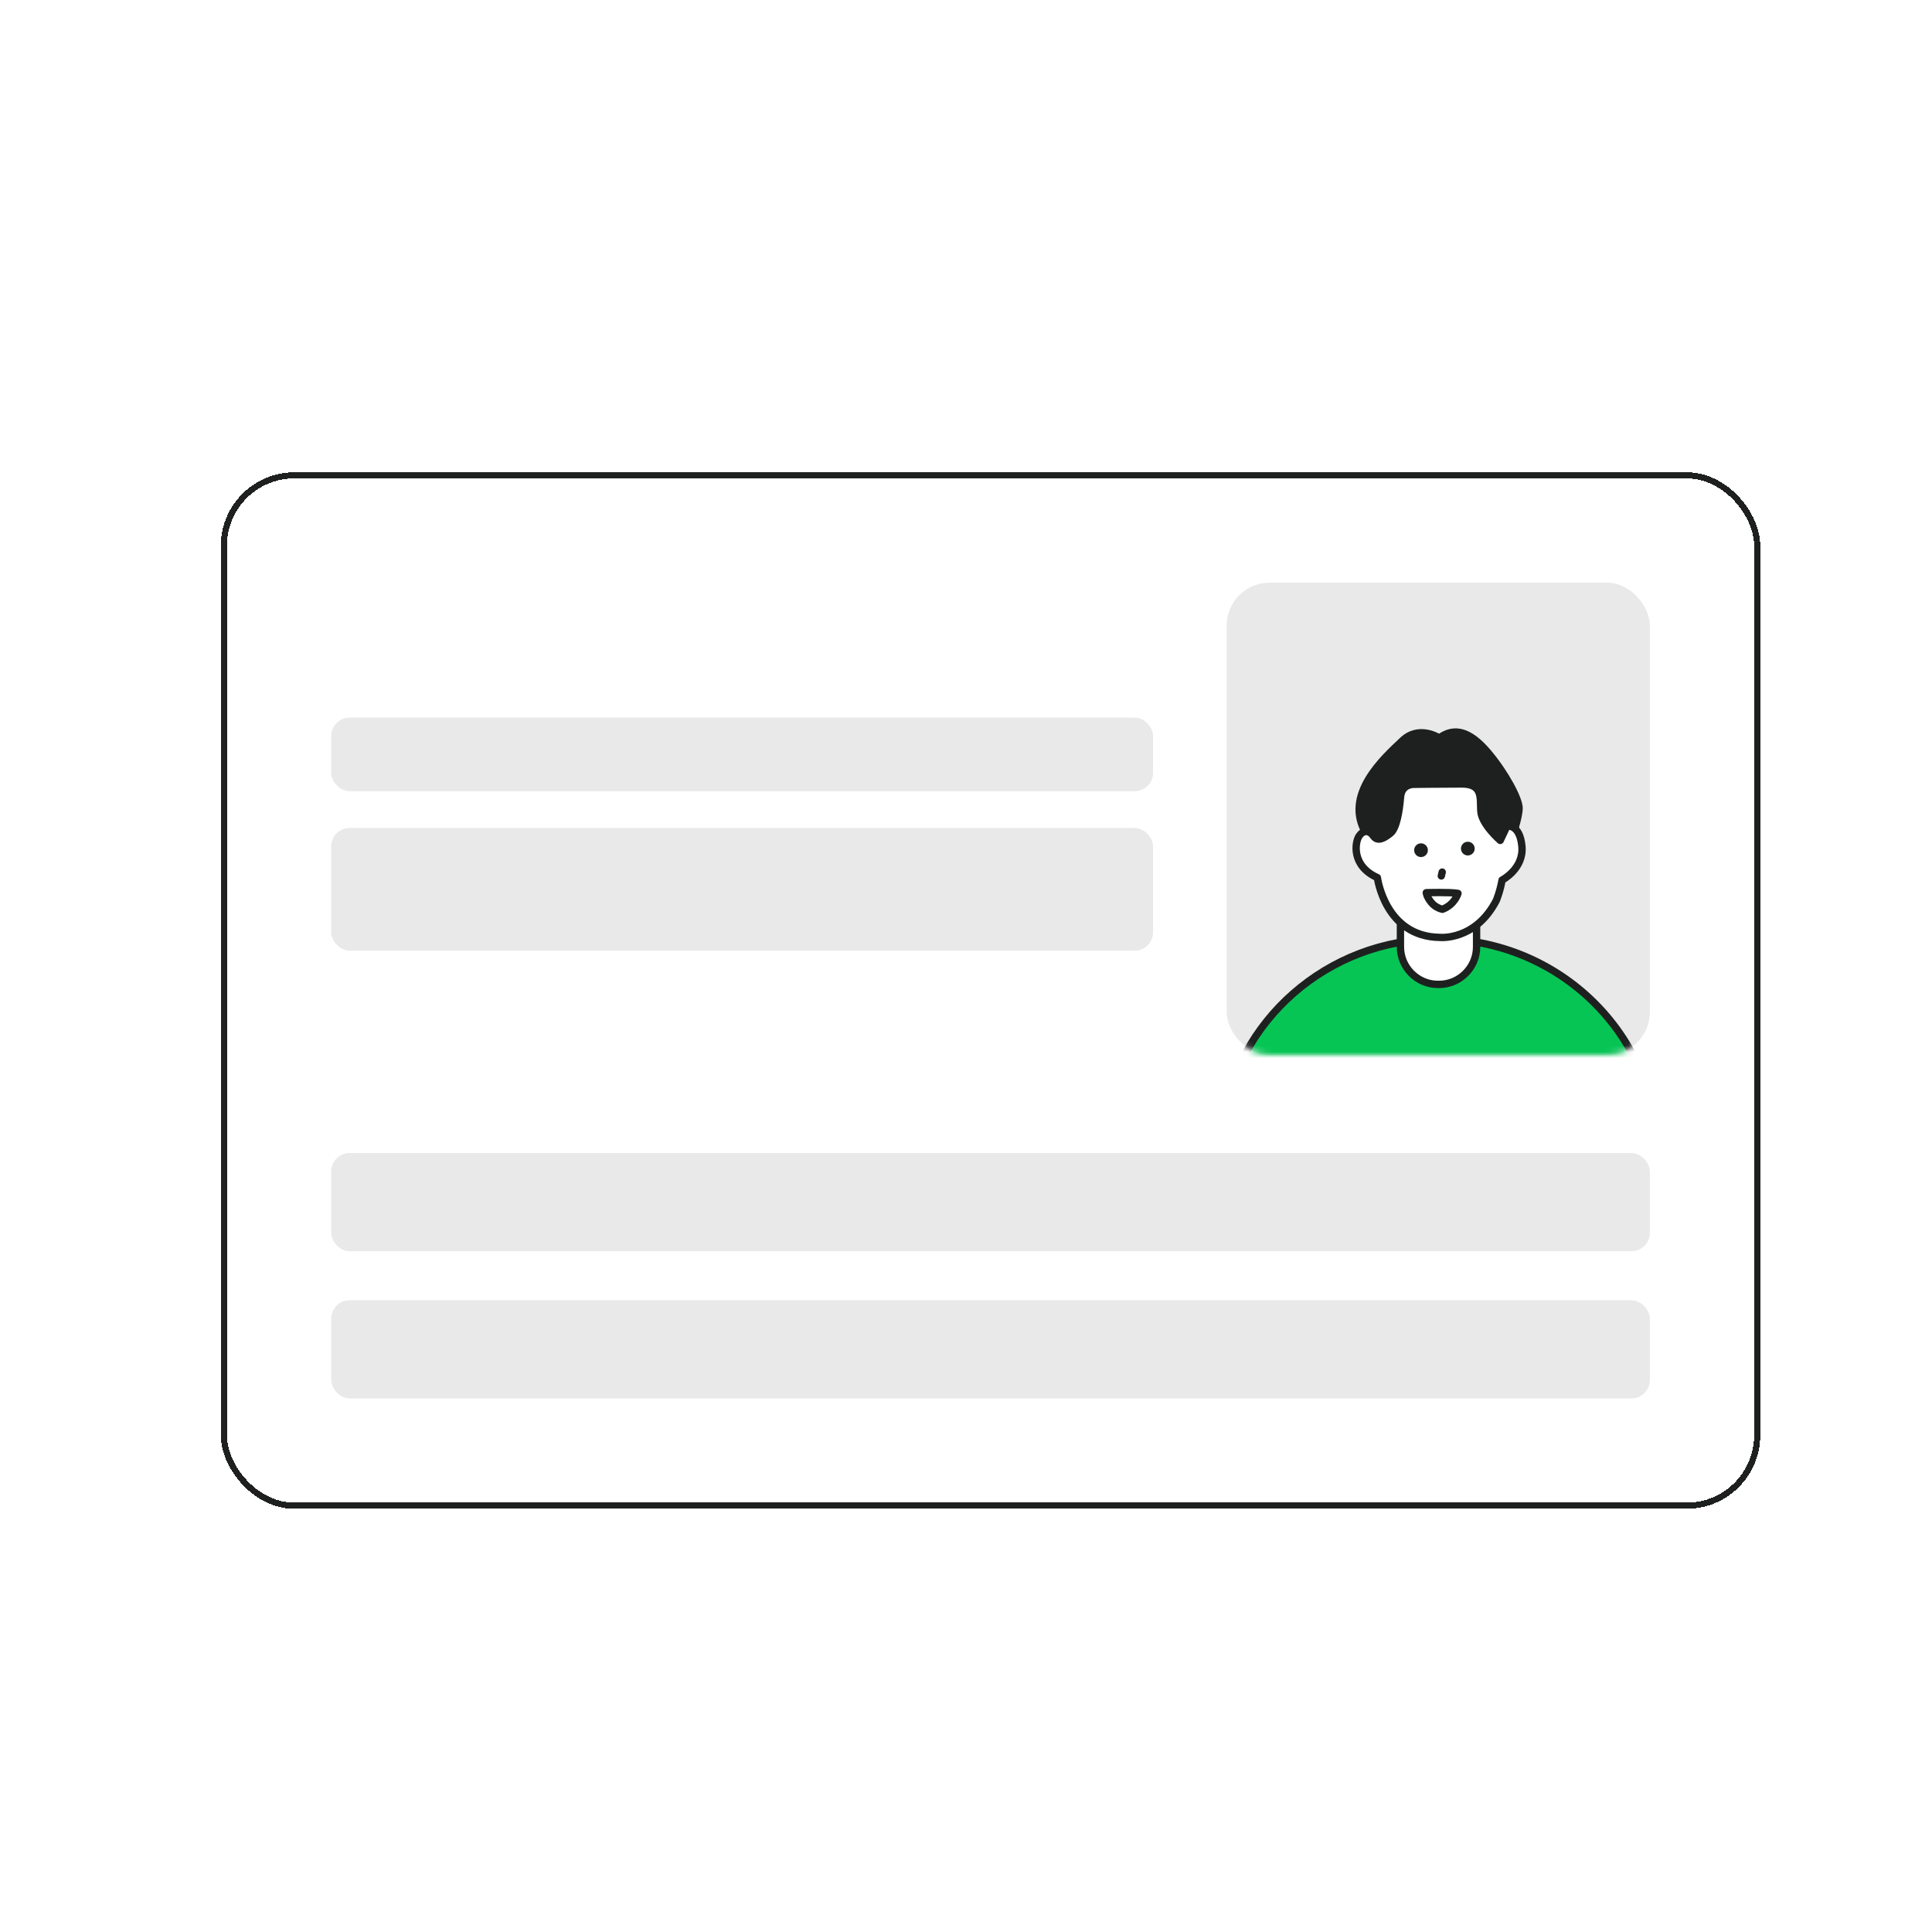 <svg width="315" height="315" viewBox="0 0 315 315" fill="none" xmlns="http://www.w3.org/2000/svg">
<g id="Frame 2336">
<g id="Frame 2367" filter="url(#filter0_d_8372_185406)">
<rect x="32" y="73" width="251" height="169" rx="12" fill="white" shape-rendering="crispEdges"/>
<g id="Group 810">
<rect id="Rectangle 811" x="196" y="91" width="69" height="77" rx="7" fill="#E9E9E9"/>
<g id="Frame 2352">
<rect id="Rectangle 813" x="50" y="208" width="215" height="16" rx="3" fill="#E9E9E9"/>
</g>
<g id="Frame 2355">
<rect id="Rectangle 813_2" x="50" y="184" width="215" height="16" rx="3" fill="#E9E9E9"/>
</g>
<rect id="Rectangle 813_3" x="50" y="131" width="134" height="20" rx="3" fill="#E9E9E9"/>
<rect id="Rectangle 813_4" x="50" y="113" width="134" height="12" rx="3" fill="#E9E9E9"/>
</g>
<g id="Mask group">
<mask id="mask0_8372_185406" style="mask-type:alpha" maskUnits="userSpaceOnUse" x="196" y="91" width="69" height="77">
<rect id="Rectangle 811_2" x="196" y="91" width="69" height="77" rx="7" fill="#E9E9E9"/>
</mask>
<g mask="url(#mask0_8372_185406)">
<g id="Frame 2356">
<path id="Stroke 12" fill-rule="evenodd" clip-rule="evenodd" d="M266.224 184.087C266.224 164.775 250.251 149.093 230.576 149.093C212.383 149.093 197.367 162.504 195.205 179.793L195.146 179.804L193.767 191.566C193.767 191.566 193.621 192.509 194.929 192.581L194.998 192.516L205.674 193.581V214.145H255.406V198.544L266.224 199.624V184.087Z" fill="#06C555" stroke="#1E201F" stroke-width="1.2" stroke-linecap="round" stroke-linejoin="round"/>
<path id="Fill 20" fill-rule="evenodd" clip-rule="evenodd" d="M236.747 150.399C236.747 153.739 233.988 156.498 230.648 156.498H230.431C227.091 156.498 224.332 153.739 224.332 150.399V143.72C224.332 140.38 227.091 137.622 230.431 137.622H230.648C233.988 137.622 236.747 140.38 236.747 143.72V150.399Z" fill="white"/>
<path id="Stroke 22" fill-rule="evenodd" clip-rule="evenodd" d="M236.747 150.399C236.747 153.739 233.988 156.498 230.648 156.498H230.431C227.091 156.498 224.332 153.739 224.332 150.399V143.72C224.332 140.38 227.091 137.622 230.431 137.622H230.648C233.988 137.622 236.747 140.38 236.747 143.72V150.399Z" stroke="#1E201F" stroke-width="1.2" stroke-linecap="round" stroke-linejoin="round"/>
<g id="Frame 2357">
<path id="Fill 8" fill-rule="evenodd" clip-rule="evenodd" d="M230.622 115.62C230.622 115.62 227.172 113.55 224.265 116.309C221.357 119.069 214.162 125.378 218.203 132.179C222.244 138.979 225.497 132.08 225.497 132.08L243.041 132.819C243.041 132.819 244.273 129.468 244.273 127.743C244.273 126.018 241.908 121.73 239.197 118.478C236.487 115.225 233.678 113.648 230.622 115.62" fill="#1E201F"/>
<path id="Stroke 24" fill-rule="evenodd" clip-rule="evenodd" d="M220.573 139.09C220.573 139.09 221.816 148.736 230.764 148.836C230.764 148.836 236.531 149.43 239.961 142.819C239.961 142.819 240.557 141.426 240.906 139.487C240.906 139.487 244.485 137.649 244.137 133.97C243.789 130.29 241.701 130.689 241.701 130.689L240.604 133.024C240.604 133.024 237.556 130.393 237.436 128.241C237.317 126.09 237.795 123.819 234.328 123.819C230.862 123.819 226.677 123.878 226.677 123.878C226.677 123.878 224.526 123.698 224.346 125.97C224.167 128.241 223.689 131.051 222.733 131.827C221.776 132.605 220.64 133.322 219.923 132.306C219.206 131.29 218.25 131.35 217.592 132.306C216.935 133.262 216.261 137.147 220.573 139.09Z" stroke="white" stroke-linecap="round" stroke-linejoin="round"/>
<path id="Fill 26" fill-rule="evenodd" clip-rule="evenodd" d="M220.573 139.09C220.573 139.09 221.816 148.736 230.764 148.836C230.764 148.836 236.531 149.43 239.961 142.819C239.961 142.819 240.557 141.426 240.906 139.487C240.906 139.487 244.485 137.649 244.137 133.97C243.789 130.29 241.701 130.689 241.701 130.689L240.604 133.024C240.604 133.024 237.556 130.393 237.436 128.241C237.317 126.09 237.795 123.819 234.328 123.819C230.862 123.819 226.677 123.878 226.677 123.878C226.677 123.878 224.526 123.698 224.346 125.97C224.167 128.241 223.689 131.051 222.733 131.827C221.776 132.605 220.64 133.322 219.923 132.306C219.206 131.29 218.25 131.35 217.592 132.306C216.935 133.262 216.261 137.147 220.573 139.09" fill="white"/>
<path id="Stroke 28" fill-rule="evenodd" clip-rule="evenodd" d="M228.547 141.547C228.547 141.547 232.541 141.43 233.715 141.665C233.715 141.665 233.215 143.474 231.19 144.249C231.19 144.249 230.104 144.078 229.331 143.108C228.559 142.138 228.547 141.547 228.547 141.547Z" stroke="#1E201F" stroke-width="1.2" stroke-linecap="round" stroke-linejoin="round"/>
<path id="Stroke 30" fill-rule="evenodd" clip-rule="evenodd" d="M220.573 139.09C220.573 139.09 221.816 148.736 230.764 148.836C230.764 148.836 236.531 149.43 239.961 142.819C239.961 142.819 240.557 141.426 240.906 139.487C240.906 139.487 244.485 137.649 244.137 133.97C243.789 130.29 241.701 130.689 241.701 130.689L240.604 133.024C240.604 133.024 237.556 130.393 237.436 128.241C237.317 126.09 237.795 123.819 234.328 123.819C230.862 123.819 226.677 123.878 226.677 123.878C226.677 123.878 224.526 123.698 224.346 125.97C224.167 128.241 223.689 131.051 222.733 131.827C221.776 132.605 220.64 133.322 219.923 132.306C219.206 131.29 218.25 131.35 217.592 132.306C216.935 133.262 216.261 137.147 220.573 139.09Z" stroke="#1E201F" stroke-width="1.2" stroke-linecap="round" stroke-linejoin="round"/>
<path id="Fill 32" fill-rule="evenodd" clip-rule="evenodd" d="M228.806 134.619C228.806 135.237 228.305 135.739 227.686 135.739C227.067 135.739 226.566 135.237 226.566 134.619C226.566 134 227.067 133.498 227.686 133.498C228.305 133.498 228.806 134 228.806 134.619" fill="#1E201F"/>
<path id="Fill 34" fill-rule="evenodd" clip-rule="evenodd" d="M236.439 134.358C236.439 134.977 235.938 135.478 235.319 135.478C234.7 135.478 234.199 134.977 234.199 134.358C234.199 133.74 234.7 133.238 235.319 133.238C235.938 133.238 236.439 133.74 236.439 134.358" fill="#1E201F"/>
<path id="Stroke 36" d="M231.145 138.186L230.996 138.815" stroke="#1E201F" stroke-width="1.2" stroke-linecap="round" stroke-linejoin="round"/>
</g>
</g>
</g>
</g>
<rect x="32.5" y="73.5" width="250" height="168" rx="11.5" stroke="#1E201F" shape-rendering="crispEdges"/>
</g>
</g>
<defs>
<filter id="filter0_d_8372_185406" x="32" y="73" width="255" height="173" filterUnits="userSpaceOnUse" color-interpolation-filters="sRGB">
<feFlood flood-opacity="0" result="BackgroundImageFix"/>
<feColorMatrix in="SourceAlpha" type="matrix" values="0 0 0 0 0 0 0 0 0 0 0 0 0 0 0 0 0 0 127 0" result="hardAlpha"/>
<feOffset dx="4" dy="4"/>
<feComposite in2="hardAlpha" operator="out"/>
<feColorMatrix type="matrix" values="0 0 0 0 0.118 0 0 0 0 0.125 0 0 0 0 0.122 0 0 0 1 0"/>
<feBlend mode="normal" in2="BackgroundImageFix" result="effect1_dropShadow_8372_185406"/>
<feBlend mode="normal" in="SourceGraphic" in2="effect1_dropShadow_8372_185406" result="shape"/>
</filter>
</defs>
</svg>
